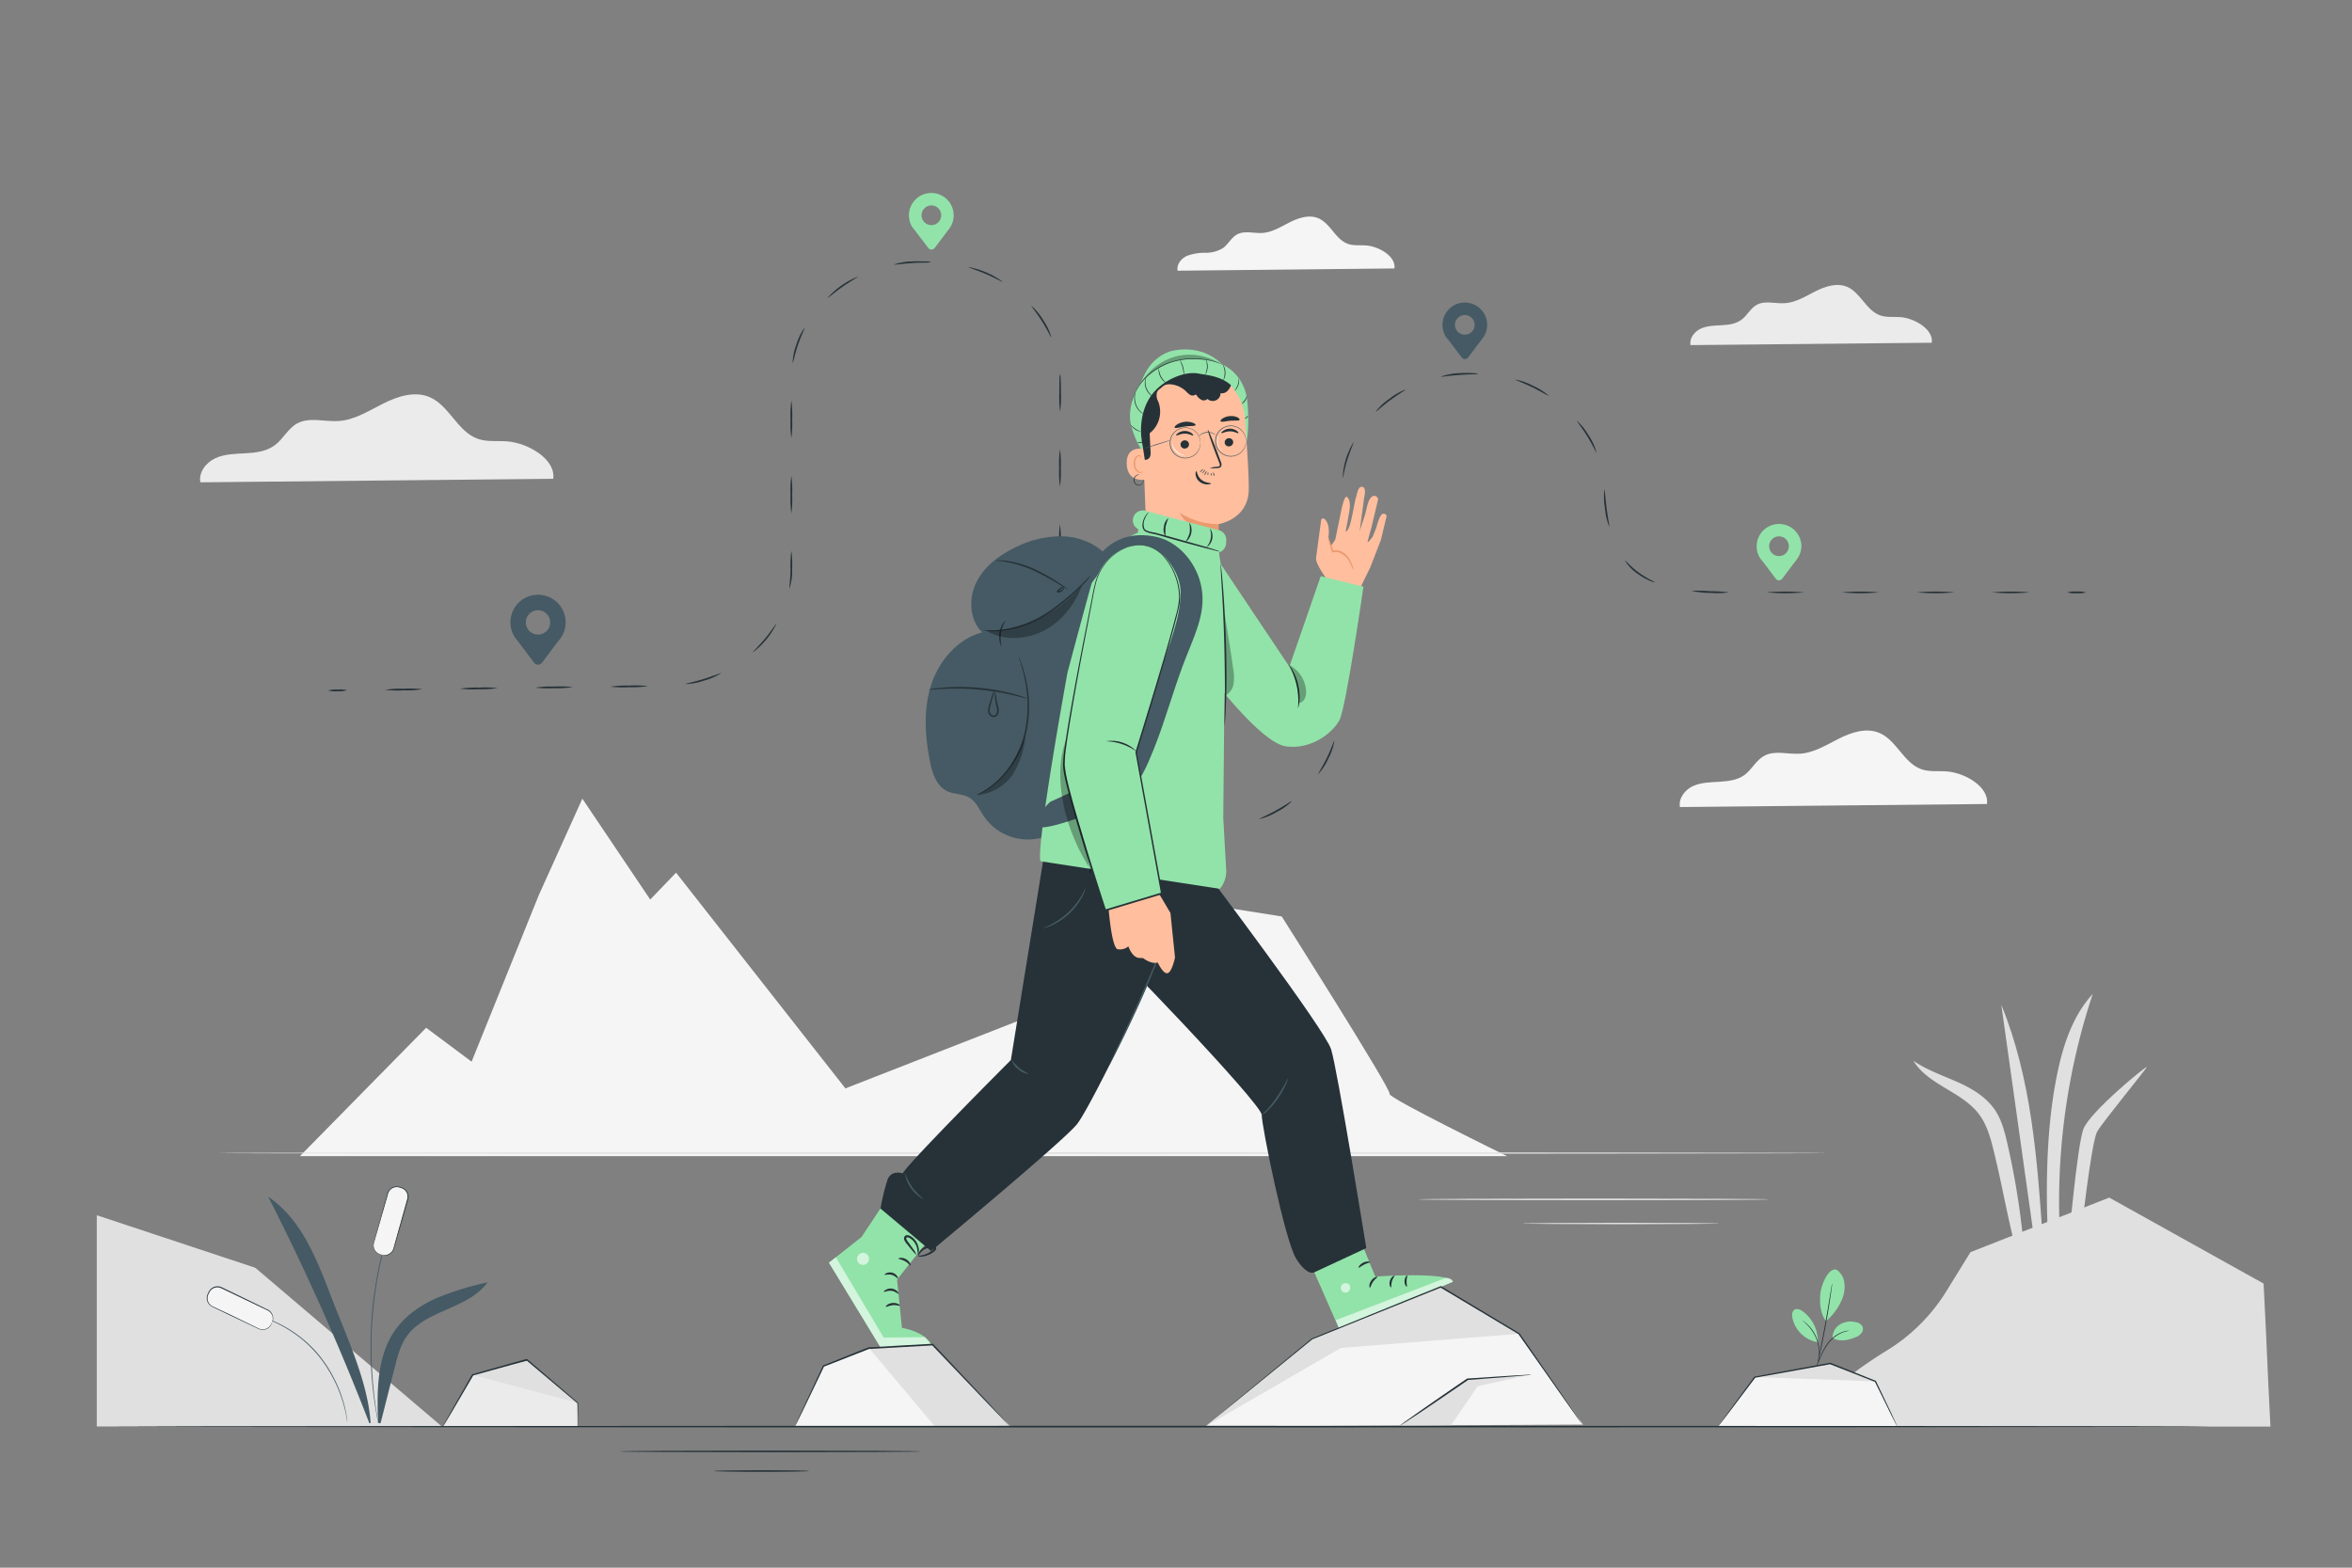 <svg xmlns="http://www.w3.org/2000/svg" viewBox="0 0 750 500"><rect x="0" y="0" width="750" height="500" fill="#808080" stroke="none"/><g id="freepik--background-complete--inject-6"><path d="M616,109.31c.59-4.28-5.45-7.8-10-8.17-2.17-.17-4.41.16-6.46-.55C595.07,99,593.29,93.3,589,91.48c-3.24-1.37-7-.15-10.11,1.43s-6.24,3.57-9.75,3.79c-3.05.2-6.37-.94-9,.55-2,1.11-3,3.41-4.87,4.76s-4.13,1.6-6.36,1.72-4.53.15-6.56,1.08-3.7,3.07-3.28,5.26Z" style="fill:#ebebeb"></path><path d="M443.12,348.91c.81-1.09-34.4-56.61-34.4-56.61l-25.2-4-25.94,33.9-11-5.16-77,30.09-54-68.8-8.24,8.57-21.64-32.17L171.8,285.52l-21.42,53.09L135.89,327.8,95.65,368.73H480.56S442.3,350,443.12,348.91Z" style="fill:#f5f5f5"></path><path d="M582.74,367.76c0,.14-114.95.26-256.72.26s-256.76-.12-256.76-.26S184.2,367.5,326,367.5,582.74,367.62,582.74,367.76Z" style="fill:#e0e0e0"></path><path d="M564.09,382.53c0,.15-25,.27-55.89.27s-55.89-.12-55.89-.27,25-.26,55.89-.26S564.09,382.39,564.09,382.53Z" style="fill:#e0e0e0"></path><path d="M176.41,152.71c.87-6.25-8-11.4-14.6-11.93-3.16-.26-6.44.23-9.44-.82-6.49-2.26-9.09-10.65-15.42-13.32-4.74-2-10.19-.22-14.79,2.09S113,134,107.9,134.28c-4.46.28-9.31-1.37-13.21.81-2.91,1.62-4.43,5-7.11,6.95s-6,2.35-9.3,2.53-6.63.21-9.59,1.56-5.42,4.49-4.8,7.7Z" style="fill:#ebebeb"></path><path d="M633.59,256.43c.75-5.44-6.93-9.92-12.7-10.38-2.75-.23-5.61.2-8.21-.71-5.65-2-7.91-9.27-13.42-11.59-4.12-1.74-8.87-.19-12.86,1.82s-7.94,4.54-12.41,4.82c-3.88.25-8.09-1.19-11.49.71-2.53,1.41-3.86,4.33-6.19,6.05s-5.26,2-8.09,2.19-5.76.18-8.34,1.36-4.71,3.91-4.18,6.7Z" style="fill:#f5f5f5"></path><path d="M444.65,85.62c.53-3.84-4.89-7-9-7.33-1.95-.16-4,.14-5.8-.5-4-1.39-5.58-6.54-9.47-8.18-2.91-1.23-6.26-.13-9.08,1.28s-5.61,3.21-8.76,3.41c-2.73.18-5.71-.84-8.11.5-1.78,1-2.72,3-4.37,4.27a10.41,10.41,0,0,1-5.71,1.55,16.17,16.17,0,0,0-5.88,1c-1.82.83-3.33,2.76-2.95,4.72Z" style="fill:#f5f5f5"></path><path d="M724,455c-1.4-27.61-.79-18-2.19-45.62l-49.22-27.42-44.25,17.4-7.78,12.61a57.65,57.65,0,0,1-18.82,18.72c-9.46,5.83-22.22,15-26.84,24.31Z" style="fill:#e0e0e0"></path><polygon points="30.86 387.59 81.4 404.34 140.91 454.97 30.86 454.97 30.86 387.59" style="fill:#e0e0e0"></polygon><path d="M638.17,320.45l10.5,74.79,2.73.08C649.66,369.93,647.8,344,638.17,320.45Z" style="fill:#e0e0e0"></path><path d="M667.33,317c-7.33,8-10.28,19.09-12.14,29.81-2.64,15.2-2.88,33.15-2.09,48.56l3.84.09A210.78,210.78,0,0,1,667.33,317Z" style="fill:#e0e0e0"></path><path d="M640.1,364.7c-.85-3.71-1.81-7.48-3.92-10.63-2.86-4.27-7.52-7-12.2-9.06s-9.61-3.78-13.84-6.68c4.72,7.74,15.44,9.8,20.89,17,2.72,3.6,3.85,8.12,4.91,12.5,2.32,9.56,3.75,17.83,6.07,27.39h3.1A244.83,244.83,0,0,0,640.1,364.7Z" style="fill:#e0e0e0"></path><path d="M659.74,395.32s2.63-29.7,4.58-35.15,20.38-20.52,20.2-19.81-13.82,17.19-15.77,20.56-5.32,34.4-5.32,34.4Z" style="fill:#e0e0e0"></path><path d="M547.93,390.2a3.2,3.2,0,0,1-.64.05l-1.81.05-6.68.08-22,.08-22-.08-6.67-.08-1.82-.05a3.15,3.15,0,0,1-.63-.05,2.42,2.42,0,0,1,.63-.05l1.82,0,6.67-.08,22-.08,22,.08,6.68.08,1.81,0A2.46,2.46,0,0,1,547.93,390.2Z" style="fill:#e0e0e0"></path></g><g id="freepik--Plants--inject-6"><path d="M585.7,405a5.89,5.89,0,0,1,2.4,3.94,10.39,10.39,0,0,1-.42,4.69,18.48,18.48,0,0,1-5.38,7.72c-2.13-2.65-2-6.59-1.85-8.59.29-3.16,2.71-8.69,5.25-7.76" style="fill:#92E3A9"></path><path d="M584.35,426.8a5,5,0,0,1,2.44-4.42,6.63,6.63,0,0,1,5.12-.65,2.8,2.8,0,0,1,2,1.33,2.16,2.16,0,0,1-.35,2.16,4.45,4.45,0,0,1-1.87,1.28c-2.43,1-5,1.48-7.3.3" style="fill:#92E3A9"></path><path d="M579.48,435.41a3,3,0,0,1,.2-.6c.15-.42.35-1,.6-1.61a17.59,17.59,0,0,1,2.66-5,10.8,10.8,0,0,1,4.54-3.37,7.13,7.13,0,0,1,1.68-.41c.2,0,.36,0,.47,0h.16a10.83,10.83,0,0,0-2.25.59,11,11,0,0,0-4.43,3.36,19.47,19.47,0,0,0-2.69,4.93c-.27.67-.5,1.21-.66,1.58A5.33,5.33,0,0,1,579.48,435.41Z" style="fill:#263238"></path><path d="M584.22,409.35a1.17,1.17,0,0,1,0,.28q0,.3-.09.78c-.08.68-.21,1.65-.39,2.86-.35,2.42-.88,5.74-1.55,9.41s-1.35,7-1.88,9.34c-.26,1.2-.48,2.16-.64,2.82-.08.31-.15.57-.19.76a1.1,1.1,0,0,1-.09.27s0-.1,0-.28.09-.45.15-.77l.58-2.83c.48-2.39,1.14-5.69,1.81-9.35s1.22-7,1.61-9.39c.2-1.19.35-2.15.47-2.85.05-.32.1-.58.13-.78A1.16,1.16,0,0,1,584.22,409.35Z" style="fill:#263238"></path><path d="M579.66,427.85a11.79,11.79,0,0,0-4.81-9.62c-.77-.56-1.83-1-2.63-.51s-.85,1.66-.67,2.59a10,10,0,0,0,8,7.77" style="fill:#92E3A9"></path><path d="M574.75,421.14a3.87,3.87,0,0,1,.49.33,5.3,5.3,0,0,1,.55.43,8.93,8.93,0,0,1,.68.62c.24.25.51.51.77.82a10.89,10.89,0,0,1,.78,1A13.09,13.09,0,0,1,579.4,427a13.52,13.52,0,0,1,.7,2.86,11.65,11.65,0,0,1,.07,1.29,9.93,9.93,0,0,1,0,1.12,7.21,7.21,0,0,1-.12.91,6.39,6.39,0,0,1-.14.69,3.54,3.54,0,0,1-.17.56c-.05,0,.18-.82.27-2.17a10,10,0,0,0,0-1.11,11.41,11.41,0,0,0-.1-1.26,13,13,0,0,0-.7-2.81,13.48,13.48,0,0,0-1.34-2.57,10.79,10.79,0,0,0-.75-1c-.25-.31-.51-.58-.74-.83C575.42,421.66,574.72,421.18,574.75,421.14Z" style="fill:#263238"></path><path d="M117.77,453.91l.42-.05c-.87-13-7.4-26.94-12.14-39.13-4.87-12.55-9.44-25.43-20.53-33.05a764.44,764.44,0,0,1,32.25,72.23" style="fill:#455a64"></path><path d="M125.55,387.83s0,.06,0,.17l-.15.48-.62,1.86c-.13.4-.28.85-.45,1.33l-.48,1.61c-.34,1.15-.77,2.46-1.13,3.93-.19.73-.4,1.5-.61,2.3s-.38,1.64-.58,2.51c-.42,1.73-.76,3.6-1.14,5.57-.68,4-1.27,8.31-1.62,12.92s-.37,9-.28,13c.09,2,.14,3.9.3,5.67.07.89.11,1.75.2,2.57s.17,1.62.24,2.37c.14,1.51.36,2.86.51,4.06l.23,1.66c.09.51.17,1,.24,1.39.13.82.23,1.47.31,1.93l.07.5a1.06,1.06,0,0,1,0,.17s-.84-3.66-1.57-9.69c-.08-.75-.17-1.54-.26-2.37s-.14-1.68-.22-2.57c-.17-1.78-.23-3.68-.32-5.69-.11-4-.06-8.43.26-13.05s1-9,1.65-12.94c.38-2,.73-3.85,1.16-5.58.21-.87.39-1.71.6-2.51s.42-1.57.62-2.3c.38-1.47.82-2.77,1.17-3.93l.51-1.6.47-1.33c.28-.78.51-1.4.66-1.83q.12-.3.18-.48Z" style="fill:#455a64"></path><rect x="113.4" y="386.09" width="22.32" height="6.65" rx="2.98" transform="translate(-284.06 403.09) rotate(-74.18)" style="fill:#f5f5f5"></rect><path d="M121.86,400.25s.18.05.53.07a2.92,2.92,0,0,0,1.48-.27,2.86,2.86,0,0,0,1.54-1.72c.26-.9.54-1.95.87-3.1.64-2.31,1.41-5.05,2.26-8.09.42-1.52.87-3.12,1.34-4.77a2.85,2.85,0,0,0-.44-2.38,2.74,2.74,0,0,0-.95-.84,5.34,5.34,0,0,0-1.26-.43A2.84,2.84,0,0,0,124,380.1a5.65,5.65,0,0,0-.41,1.2c-.47,1.65-.93,3.25-1.36,4.77-.87,3-1.66,5.76-2.32,8.07-.17.57-.32,1.12-.47,1.64a5.07,5.07,0,0,0-.3,1.46,3,3,0,0,0,.93,2.12,3.18,3.18,0,0,0,1.32.72l.38.12.13.05-.14,0-.39-.1a3.11,3.11,0,0,1-1.37-.69,3.08,3.08,0,0,1-1-2.2,5.51,5.51,0,0,1,.29-1.51c.14-.52.29-1.07.45-1.64.65-2.31,1.42-5,2.27-8.09.42-1.52.87-3.12,1.34-4.77a5.69,5.69,0,0,1,.43-1.26,3.18,3.18,0,0,1,.9-1,3.13,3.13,0,0,1,2.69-.49,6.6,6.6,0,0,1,1.31.46,3.06,3.06,0,0,1,1,.92,3.12,3.12,0,0,1,.48,2.61c-.47,1.65-.93,3.25-1.36,4.77l-2.32,8.07c-.33,1.15-.62,2.18-.91,3.1a3,3,0,0,1-3.17,2A2,2,0,0,1,121.86,400.25Z" style="fill:#263238"></path><path d="M120.57,453.86c-.41-10.05-.42-21.11,5.28-29.41,3.23-4.69,8.09-8.08,13.29-10.41A93.1,93.1,0,0,1,155.45,409c-6.17,8.64-20.14,8.74-26,17.56-1.76,2.62-2.58,5.73-3.37,8.78-1.65,6.3-3.09,12.28-4.74,18.59" style="fill:#455a64"></path><path d="M76.52,418.56h.14l.4,0c.35.05.87.09,1.53.22a36.34,36.34,0,0,1,5.51,1.38,39.47,39.47,0,0,1,7.67,3.51,43,43,0,0,1,4.1,2.82,39,39,0,0,1,4,3.61,34.23,34.23,0,0,1,3.4,4.14c.52.69,1,1.42,1.42,2.11s.86,1.41,1.23,2.11a42.45,42.45,0,0,1,3.32,7.75,35.91,35.91,0,0,1,1.31,5.53c.12.66.15,1.18.19,1.53l0,.4c0,.09,0,.14,0,.14l0-.13c0-.11,0-.24-.06-.4-.07-.35-.11-.87-.25-1.52a38.75,38.75,0,0,0-1.39-5.49,43.09,43.09,0,0,0-3.35-7.69c-.37-.7-.81-1.38-1.23-2.09s-.9-1.41-1.41-2.1a35.58,35.58,0,0,0-3.39-4.1,38.34,38.34,0,0,0-3.92-3.58,44,44,0,0,0-4.07-2.82,39.55,39.55,0,0,0-13.07-5c-.66-.15-1.17-.2-1.52-.27l-.4-.07Z" style="fill:#455a64"></path><rect x="73.19" y="406.1" width="6.65" height="22.32" rx="2.98" transform="translate(-332.69 305.4) rotate(-64.32)" style="fill:#f5f5f5"></rect><path d="M86.73,421.78s.08-.17.16-.51A2.93,2.93,0,0,0,85.44,418c-.84-.42-1.83-.87-2.9-1.39L75,413l-4.48-2.14a2.85,2.85,0,0,0-2.42,0,2.94,2.94,0,0,0-1,.8,6.11,6.11,0,0,0-.64,1.16,2.86,2.86,0,0,0,0,2.49,3,3,0,0,0,.78,1,5.24,5.24,0,0,0,1.12.61L72.81,419l7.56,3.67,1.53.74a5.08,5.08,0,0,0,1.39.55,3,3,0,0,0,2.25-.56,3.16,3.16,0,0,0,.93-1.17l.19-.36a.86.86,0,0,1,.07-.12.44.44,0,0,1,0,.13l-.16.37a3.15,3.15,0,0,1-.92,1.24,3.06,3.06,0,0,1-2.34.62,5.17,5.17,0,0,1-1.44-.54l-1.54-.73-7.58-3.61c-1.42-.69-2.92-1.4-4.47-2.14a5.59,5.59,0,0,1-1.16-.65,3.2,3.2,0,0,1-.87-1.06,3.11,3.11,0,0,1,0-2.73,5.78,5.78,0,0,1,.67-1.21,3.09,3.09,0,0,1,3.74-.89l4.46,2.15,7.56,3.67c1.07.52,2,1,2.9,1.42A3,3,0,0,1,87,419.75a2.83,2.83,0,0,1,0,1.54A1.71,1.71,0,0,1,86.73,421.78Z" style="fill:#263238"></path></g><g id="freepik--Route--inject-6"><path d="M659.2,188.94a8.94,8.94,0,0,1,3-.26,9.06,9.06,0,0,1,3,.26,9.06,9.06,0,0,1-3,.26A8.94,8.94,0,0,1,659.2,188.94Z" style="fill:#263238"></path><path d="M635.22,188.94a69.25,69.25,0,0,1,12,0,69.25,69.25,0,0,1-12,0Z" style="fill:#263238"></path><path d="M611.25,188.94a69.13,69.13,0,0,1,12,0,69.13,69.13,0,0,1-12,0Z" style="fill:#263238"></path><path d="M587.27,188.94a69.25,69.25,0,0,1,12,0,69.25,69.25,0,0,1-12,0Z" style="fill:#263238"></path><path d="M563.3,188.94a69.13,69.13,0,0,1,12,0,69.13,69.13,0,0,1-12,0Z" style="fill:#263238"></path><path d="M539.34,188.41a54.61,54.61,0,0,1,6,.16,44.45,44.45,0,0,1,6,.37,28.41,28.41,0,0,1-6,.15A25.13,25.13,0,0,1,539.34,188.41Z" style="fill:#263238"></path><path d="M518.14,178.71c.13-.11,1.79,2,4.46,3.93s5.16,2.93,5.09,3.09a5.16,5.16,0,0,1-1.68-.55,19.92,19.92,0,0,1-3.72-2.12A13.57,13.57,0,0,1,518.14,178.71Z" style="fill:#263238"></path><path d="M511.59,156.05c.13,0,.3,2.67.71,5.94s1,5.89.82,5.93a20.35,20.35,0,0,1-1.34-5.86A21.57,21.57,0,0,1,511.59,156.05Z" style="fill:#263238"></path><path d="M502.86,134.22a19.24,19.24,0,0,1,3.75,4.7,18.19,18.19,0,0,1,2.51,5.47c-.14.06-1.21-2.4-2.95-5.2S502.74,134.32,502.86,134.22Z" style="fill:#263238"></path><path d="M483.18,121.05a19.38,19.38,0,0,1,5.66,2,19.85,19.85,0,0,1,5.08,3.22c-.08.13-2.34-1.31-5.3-2.75S483.13,121.19,483.18,121.05Z" style="fill:#263238"></path><path d="M459.46,120.13a19.63,19.63,0,0,1,5.91-1.11,34.6,34.6,0,0,1,4.26,0,6.59,6.59,0,0,1,1.75.17,5.36,5.36,0,0,1-1.75.2c-1.09,0-2.58.07-4.22.2C462.13,119.78,459.49,120.28,459.46,120.13Z" style="fill:#263238"></path><path d="M438.63,131.34a18.72,18.72,0,0,1,4.39-4.12,19,19,0,0,1,5.22-3c.07.14-2.27,1.45-4.91,3.41S438.74,131.45,438.63,131.34Z" style="fill:#263238"></path><path d="M428.16,152.43A23.51,23.51,0,0,1,431.63,141c.14.07-1,2.48-2,5.64S428.32,152.45,428.16,152.43Z" style="fill:#263238"></path><path d="M427.61,176.39a35.2,35.2,0,0,1-.17-6,34.08,34.08,0,0,1,.35-6,35.28,35.28,0,0,1,.17,6A34.08,34.08,0,0,1,427.61,176.39Z" style="fill:#263238"></path><path d="M427.27,200.36a34.38,34.38,0,0,1-.18-6,35.16,35.16,0,0,1,.35-6,34.38,34.38,0,0,1,.18,6A35.28,35.28,0,0,1,427.27,200.36Z" style="fill:#263238"></path><path d="M426.92,224.33a35,35,0,0,1-.17-6,34.08,34.08,0,0,1,.35-6,35.12,35.12,0,0,1,.17,6A33.91,33.91,0,0,1,426.92,224.33Z" style="fill:#263238"></path><path d="M420.31,246.93c-.13-.09,1.38-2.31,2.82-5.27s2.23-5.51,2.38-5.47a17.8,17.8,0,0,1-1.92,5.7A18.16,18.16,0,0,1,420.31,246.93Z" style="fill:#263238"></path><path d="M401.51,261.24c-.05-.14,2.44-1.14,5.32-2.73s5.06-3.15,5.15-3a19.08,19.08,0,0,1-4.9,3.48A19.3,19.3,0,0,1,401.51,261.24Z" style="fill:#263238"></path><path d="M377.87,264a38.59,38.59,0,0,1,6-.25l2.33,0,1.9,0a6.07,6.07,0,0,1,1.76.11,5.82,5.82,0,0,1-1.75.26l-1.91.14c-.71,0-1.5,0-2.33,0A31.63,31.63,0,0,1,377.87,264Z" style="fill:#263238"></path><path d="M355.22,257.12c.09-.13,2.36,1.29,5.35,2.66s5.53,2.22,5.49,2.37a19.21,19.21,0,0,1-5.71-1.9A19.56,19.56,0,0,1,355.22,257.12Z" style="fill:#263238"></path><path d="M340.27,238.87c.15-.05,1.15,2.44,2.82,5.27s3.33,4.93,3.21,5a18.43,18.43,0,0,1-3.66-4.77A18.18,18.18,0,0,1,340.27,238.87Z" style="fill:#263238"></path><path d="M338,215.17a35.15,35.15,0,0,1,.26,6,35.22,35.22,0,0,1-.26,6,34.12,34.12,0,0,1-.26-6A34,34,0,0,1,338,215.17Z" style="fill:#263238"></path><path d="M338,191.2a35.15,35.15,0,0,1,.26,6,35.15,35.15,0,0,1-.26,6,34,34,0,0,1-.26-6A34,34,0,0,1,338,191.2Z" style="fill:#263238"></path><path d="M338,167.22a35.32,35.32,0,0,1,.26,6,35.15,35.15,0,0,1-.26,6,34,34,0,0,1-.26-6A34.12,34.12,0,0,1,338,167.22Z" style="fill:#263238"></path><path d="M338,143.25a35.15,35.15,0,0,1,.26,6,35.32,35.32,0,0,1-.26,6,34.12,34.12,0,0,1-.26-6A34,34,0,0,1,338,143.25Z" style="fill:#263238"></path><path d="M338,119.27a6.36,6.36,0,0,1,.23,1.76c.05,1.08.08,2.58.08,4.24a35.15,35.15,0,0,1-.26,6,34,34,0,0,1-.26-6c0-1.66,0-3.16.07-4.24A6.18,6.18,0,0,1,338,119.27Z" style="fill:#263238"></path><path d="M328.9,97.55a18.64,18.64,0,0,1,3.82,4.65,18.14,18.14,0,0,1,2.55,5.45c-.15.06-1.23-2.4-3-5.17S328.78,97.65,328.9,97.55Z" style="fill:#263238"></path><path d="M308.76,85.16a26.58,26.58,0,0,1,11,4.73c-.08.13-2.4-1.22-5.42-2.51S308.72,85.31,308.76,85.16Z" style="fill:#263238"></path><path d="M285,84.38a19.77,19.77,0,0,1,5.93-1c1.67-.09,3.17,0,4.26,0a6,6,0,0,1,1.75.19,5.86,5.86,0,0,1-1.75.18c-1.09.06-2.59,0-4.23.14C287.64,84.1,285,84.53,285,84.38Z" style="fill:#263238"></path><path d="M263.85,95.05a25.93,25.93,0,0,1,9.79-6.85c.07.14-2.3,1.39-5,3.28S264,95.16,263.85,95.05Z" style="fill:#263238"></path><path d="M252.76,115.82a17.76,17.76,0,0,1,1.18-5.9,17.65,17.65,0,0,1,2.64-5.4c.14.07-1.1,2.45-2.15,5.57S252.91,115.84,252.76,115.82Z" style="fill:#263238"></path><path d="M252.35,139.77a34,34,0,0,1-.26-6,34,34,0,0,1,.26-6,35.15,35.15,0,0,1,.26,6A35.15,35.15,0,0,1,252.35,139.77Z" style="fill:#263238"></path><path d="M252.35,163.75a34,34,0,0,1-.26-6,34.12,34.12,0,0,1,.26-6,35.32,35.32,0,0,1,.26,6A35.15,35.15,0,0,1,252.35,163.75Z" style="fill:#263238"></path><path d="M251.74,187.69c-.15,0,.3-2.68.34-6a34.39,34.39,0,0,1,.27-6,34.6,34.6,0,0,1,.25,6A17.65,17.65,0,0,1,251.74,187.69Z" style="fill:#263238"></path><path d="M240,208.1c-.1-.12,1.87-1.94,4-4.49s3.48-4.83,3.62-4.75A24.84,24.84,0,0,1,240,208.1Z" style="fill:#263238"></path><path d="M218.58,218.17c0-.15,2.61-.63,5.76-1.6s5.6-2,5.67-1.9a19.69,19.69,0,0,1-5.52,2.4A19.33,19.33,0,0,1,218.58,218.17Z" style="fill:#263238"></path><path d="M194.63,219a36,36,0,0,1,6-.34,33.39,33.39,0,0,1,6,.18,36,36,0,0,1-6,.34A33.47,33.47,0,0,1,194.63,219Z" style="fill:#263238"></path><path d="M170.66,219.31a34.72,34.72,0,0,1,6-.34,35.2,35.2,0,0,1,6,.17,34.08,34.08,0,0,1-6,.35A35.77,35.77,0,0,1,170.66,219.31Z" style="fill:#263238"></path><path d="M146.69,219.65a34.08,34.08,0,0,1,6-.35,34.62,34.62,0,0,1,6,.18,34.72,34.72,0,0,1-6,.34A35.2,35.2,0,0,1,146.69,219.65Z" style="fill:#263238"></path><path d="M122.72,220a34.72,34.72,0,0,1,6-.34,35,35,0,0,1,6,.17,33.87,33.87,0,0,1-6,.35A34.46,34.46,0,0,1,122.72,220Z" style="fill:#263238"></path><path d="M104.66,220.23a9.27,9.27,0,0,1,3-.3,9,9,0,0,1,3,.22,9,9,0,0,1-3,.3A8.46,8.46,0,0,1,104.66,220.23Z" style="fill:#263238"></path><path d="M304.1,68.69a7.13,7.13,0,1,0-13.27,3.61h0l0,0c.28.46.62.79,1,1.28L296,79.08a1.29,1.29,0,0,0,2.05,0l4.07-5.39a16.93,16.93,0,0,0,1-1.37v0h0A7.12,7.12,0,0,0,304.1,68.69ZM297,71.8a3.14,3.14,0,1,1,3.14-3.14A3.14,3.14,0,0,1,297,71.8Z" style="fill:#92E3A9"></path><path d="M574.42,174.25a7.13,7.13,0,1,0-13.28,3.6h0l0,0c.27.46.61.79,1,1.27l4.14,5.48a1.28,1.28,0,0,0,2,0l4.07-5.39a16.93,16.93,0,0,0,1-1.37l0,0h0A7.12,7.12,0,0,0,574.42,174.25Zm-7.13,3.1a3.14,3.14,0,1,1,3.13-3.14A3.13,3.13,0,0,1,567.29,177.35Z" style="fill:#92E3A9"></path><path d="M474.23,103.65a7.13,7.13,0,1,0-13.27,3.6h0l0,0c.27.46.61.79,1,1.28l4.14,5.48a1.29,1.29,0,0,0,2.05,0l4.07-5.39a16.93,16.93,0,0,0,1-1.37v0h0A7.11,7.11,0,0,0,474.23,103.65Zm-7.12,3.1a3.14,3.14,0,1,1,3.13-3.14A3.14,3.14,0,0,1,467.11,106.75Z" style="fill:#455a64"></path><path d="M180.38,198.55A8.81,8.81,0,1,0,164,203h0l0,0a19.13,19.13,0,0,0,1.19,1.57l5.11,6.78a1.58,1.58,0,0,0,2.54,0l5-6.66a18.47,18.47,0,0,0,1.28-1.7l0,0h0A8.77,8.77,0,0,0,180.38,198.55Zm-8.82,3.84a3.88,3.88,0,1,1,3.88-3.88A3.88,3.88,0,0,1,171.56,202.39Z" style="fill:#455a64"></path></g><g id="freepik--Character--inject-6"><path d="M340,171.11a31.53,31.53,0,0,0-15.83,3.3c-5.23,2.44-10.17,6.05-12.77,11.2s-2.31,12,1.79,16.08c-7.88,2.09-13.81,9.1-16.29,16.86s-1.95,16.2-.38,24.2c.75,3.78,2.08,8,5.57,9.62,2.24,1,5,.8,7.1,2.09s3.06,3.65,4.39,5.66a17,17,0,0,0,24.26,4.32L354,178.56C350.83,174.12,345.43,171.57,340,171.11Z" style="fill:#455a64"></path><path d="M350.86,180.36a11.08,11.08,0,0,1-1.11,1.34c-.75.84-1.84,2-3.22,3.5a68.8,68.8,0,0,1-11.84,10.29,34.23,34.23,0,0,1-14.6,5.62,23.21,23.21,0,0,1-4.77.1c-.56,0-1-.12-1.29-.16a1.5,1.5,0,0,1-.44-.1s.63,0,1.74.06a26.74,26.74,0,0,0,4.71-.26,35.52,35.52,0,0,0,14.36-5.69A76.85,76.85,0,0,0,346.27,185l3.33-3.39A11,11,0,0,1,350.86,180.36Z" style="fill:#263238"></path><path d="M319.36,206.09c-.06,0-.32-.4-.54-1.16a7.81,7.81,0,0,1-.15-3.1,7.64,7.64,0,0,1,1.1-2.9c.44-.67.82-1,.87-1a15.06,15.06,0,0,0-1.45,3.93A14.82,14.82,0,0,0,319.36,206.09Z" style="fill:#263238"></path><path d="M324.8,209.28a2.15,2.15,0,0,1,.22.47c.13.31.33.77.54,1.39a43.42,43.42,0,0,1,1.53,5.26,39.1,39.1,0,0,1,0,18,30.1,30.1,0,0,1-9.31,15.29,23.82,23.82,0,0,1-4.53,3.1c-.56.32-1,.49-1.34.64a2.83,2.83,0,0,1-.49.18,18.32,18.32,0,0,1,1.74-1,26.69,26.69,0,0,0,4.38-3.19,30.75,30.75,0,0,0,9.05-15.15,40.17,40.17,0,0,0,.17-17.77c-.46-2.26-1-4-1.35-5.28A15.77,15.77,0,0,1,324.8,209.28Z" style="fill:#263238"></path><path d="M327.58,222.81a5.76,5.76,0,0,1-1.22-.27c-.78-.21-1.91-.49-3.31-.82a79.5,79.5,0,0,0-22.25-2c-1.43.07-2.59.15-3.39.22a5.41,5.41,0,0,1-1.25,0,5.51,5.51,0,0,1,1.23-.25c.79-.13,1.95-.26,3.39-.38a66.84,66.84,0,0,1,22.36,2c1.4.37,2.51.71,3.27,1A5,5,0,0,1,327.58,222.81Z" style="fill:#263238"></path><g style="opacity:0.3"><path d="M314.29,201h0c5.44,3.5,12.78,3.1,18.54.15s10-8.42,12.23-14.49C337.53,195.36,326.35,201.67,314.29,201Z"></path></g><g style="opacity:0.3"><path d="M311.38,253.59a15.39,15.39,0,0,0,11.44-6.4A27.75,27.75,0,0,0,327,234.77a58.83,58.83,0,0,1-5.48,10.79,26.74,26.74,0,0,1-4.31,4.33,28.53,28.53,0,0,1-5.84,3.7"></path></g><path d="M317,220.23a9,9,0,0,1,.71,2.6c.17.82.36,1.77.65,2.83a3.27,3.27,0,0,1,0,1.84,1.68,1.68,0,0,1-1.61,1.23,1.87,1.87,0,0,1-1.54-1.33,3.34,3.34,0,0,1,0-1.83c.29-1.09.6-2,.85-2.81a14.3,14.3,0,0,1,.91-2.53,13.75,13.75,0,0,1-.56,2.64c-.22.85-.47,1.79-.73,2.8a3,3,0,0,0,0,1.57,1.4,1.4,0,0,0,1.09,1,1.17,1.17,0,0,0,1.1-.88,3.05,3.05,0,0,0,0-1.56,25.32,25.32,0,0,1-.55-2.87C317.16,221.25,317,220.25,317,220.23Z" style="fill:#263238"></path><path d="M340.67,188.09a29.75,29.75,0,0,1-3.2-1.86,73.5,73.5,0,0,0-7.83-4.24,35.6,35.6,0,0,0-8.43-2.7c-2.24-.41-3.66-.42-3.66-.51a3.74,3.74,0,0,1,1-.06,19.68,19.68,0,0,1,2.71.2,31.54,31.54,0,0,1,8.6,2.59,55.67,55.67,0,0,1,7.81,4.41c.95.63,1.71,1.16,2.23,1.54A4,4,0,0,1,340.67,188.09Z" style="fill:#263238"></path><path d="M339.17,187.42c.06,0,.11.34-.17.77a1.74,1.74,0,0,1-1.77.74h0l-.33-.06.15-.31a2.46,2.46,0,0,1,1.41-1.23c.46-.15.76-.09.77,0s-.26.16-.62.37a2.68,2.68,0,0,0-1.09,1.12l-.17-.37h0a1.56,1.56,0,0,0,1.38-.46C339,187.68,339.09,187.41,339.17,187.42Z" style="fill:#263238"></path><path d="M423.64,185.5s-4-5.26-4-7.39l1.66-12.38s.72-1.25,1.84.82c1,1.9.44,4.84.44,4.84l.7,2.91,1.51-2.2,1.7-8.27s1.08-6,2-5.35,1.2,2.36.73,4.94-1.07,5.85-1.07,5.85-.12,1,.84-.69,2-8.93,2.39-9.9.51-3.55,2-3.41.62,3.43.62,3.43l-1.42,10.66s1.38-4.29,1.64-5,.67-3.07,1.17-4.35,1.24-1.94,1.89-1.86a1.22,1.22,0,0,1,1.15,1.22l-2.18,9.12s-1.21,4.15-1.13,4.42,1.61-1.73,1.61-1.73l1.18-3s1-4.19,2.1-4.31,1.16.73,1.16.73l-1.85,7.66L436.93,181l-3.21,6.57s-4.48-.7-4.65-.47S423.64,185.5,423.64,185.5Z" style="fill:#ffbe9d"></path><path d="M431.58,181.81a13.3,13.3,0,0,1-.92-1.92,6.66,6.66,0,0,0-3.32-3.54,3.58,3.58,0,0,0-2.35-.18l-.26.07-.06-.28c-.29-1.27-.69-2.44-.87-3.24a3.17,3.17,0,0,1-.21-1.33,6.52,6.52,0,0,1,.5,1.23,33.7,33.7,0,0,1,1.08,3.27l-.33-.21a4,4,0,0,1,2.7.16,5.64,5.64,0,0,1,2.33,1.81,9.3,9.3,0,0,1,1.14,2.08A6.29,6.29,0,0,1,431.58,181.81Z" style="fill:#eb996e"></path><path d="M389,179.51l22.15,33.11,10-28.86,13.62,3.35s-5.56,38.8-7.68,42.65-8.77,9.41-17,8.29-24.62-23.19-24.62-23.19Z" style="fill:#92E3A9"></path><path d="M413.88,225.91a23,23,0,0,0-3-13.92,6,6,0,0,1,1.26,1.74A16.8,16.8,0,0,1,414,218.6a17.16,17.16,0,0,1,.34,5.2A6.17,6.17,0,0,1,413.88,225.91Z" style="fill:#263238"></path><g style="opacity:0.3"><path d="M390.67,221.9a5.17,5.17,0,0,0,2.7-3.86,15.05,15.05,0,0,0-.15-4.87c-.89-6.53-2.14-13.33-3-19.86l.35,27.91"></path></g><g style="opacity:0.3"><path d="M414.11,224.3a2.71,2.71,0,0,0,2-1.6,5.14,5.14,0,0,0,.35-2.64,10,10,0,0,0-5.46-8,22.28,22.28,0,0,1,3.08,12.22"></path></g><path d="M414.46,395.23l12.66,28.82,36.2-15.24c-1.67-3.36-24.77-1.65-24.77-1.65l-8-19.57Z" style="fill:#92E3A9"></path><g style="opacity:0.6"><path d="M428.14,409.55a1.61,1.61,0,0,0-.31,2.12,1.55,1.55,0,0,0,2.1.32,1.69,1.69,0,0,0,.31-2.24,1.6,1.6,0,0,0-2.21-.1" style="fill:#fff"></path></g><g style="opacity:0.6"><path d="M427.12,424.05l-1.14-3,35.13-13.5s1.91,0,2.21,1.23Z" style="fill:#fff"></path></g><path d="M439.23,407.25c.07.18-.78.64-1.41,1.57s-.78,1.87-1,1.87-.36-1.13.43-2.25S439.2,407.08,439.23,407.25Z" style="fill:#263238"></path><path d="M444.66,406.9c.12.15-.52.77-.81,1.77s-.12,1.87-.3,1.93-.72-.88-.34-2.12S444.59,406.73,444.66,406.9Z" style="fill:#263238"></path><path d="M448.58,410.39c-.14.1-.76-.68-.71-1.83s.71-1.89.84-1.78-.15.85-.18,1.8S448.75,410.3,448.58,410.39Z" style="fill:#263238"></path><path d="M436.91,402.53c0,.19-.92.29-1.89.78s-1.62,1.13-1.78,1,.33-1.06,1.48-1.62S436.93,402.36,436.91,402.53Z" style="fill:#263238"></path><path d="M287.6,423.5l-1.55-15.39,12.84-16.17-15.74-10.12-.42.62-8,12.08-10.39,8.2,16.5,27.11,16.07-1.08S295.47,425,287.6,423.5Z" style="fill:#92E3A9"></path><g style="opacity:0.6"><polygon points="264.32 402.72 280.82 429.83 296.89 428.75 294.92 426.46 281.8 426.62 266.53 400.98 264.32 402.72" style="fill:#fff"></polygon></g><path d="M287,416.44c-.1.17-1.07-.29-2.31-.17s-2.12.69-2.25.54.68-1.13,2.2-1.25S287.16,416.31,287,416.44Z" style="fill:#263238"></path><path d="M286.51,412.63c-.16.13-.94-.77-2.23-.93s-2.29.49-2.4.33.11-.35.54-.63a3,3,0,0,1,1.95-.41,3,3,0,0,1,1.78.9C286.49,412.27,286.58,412.58,286.51,412.63Z" style="fill:#263238"></path><path d="M286.28,407.71c-.17.11-.78-.79-1.92-1.1s-2.13.12-2.22-.05.14-.32.57-.51a2.79,2.79,0,0,1,3.35.93C286.33,407.37,286.36,407.67,286.28,407.71Z" style="fill:#263238"></path><path d="M290.33,403.62c-.19.08-.7-.81-1.74-1.38s-2-.61-2.07-.81,1.16-.54,2.42.19S290.52,403.58,290.33,403.62Z" style="fill:#263238"></path><path d="M292.2,400.18c-.08.06-.65-.55-1.51-1.59-.49-.6-1-1.21-1.49-1.84a4.77,4.77,0,0,1-.83-1.24,1.24,1.24,0,0,1,0-1,1,1,0,0,1,.93-.58,3,3,0,0,1,1.56.68,5.4,5.4,0,0,1,2.05,3.31,3,3,0,0,1-.22,2.22,19.6,19.6,0,0,0-.27-2.11,5.51,5.51,0,0,0-1-2,5,5,0,0,0-.94-.89,2.63,2.63,0,0,0-1.15-.53.31.31,0,0,0-.3.17.69.69,0,0,0,0,.45,5.18,5.18,0,0,0,.7,1.08c.46.66.92,1.3,1.37,1.93A6.65,6.65,0,0,1,292.2,400.18Z" style="fill:#263238"></path><path d="M292.81,400.62c-.08,0-.07-.85.73-1.87a4,4,0,0,1,4.71-1.18.7.7,0,0,1,.29.55,1,1,0,0,1-.16.53,2.74,2.74,0,0,1-.54.54,7.14,7.14,0,0,1-3.17,1.46,3.35,3.35,0,0,1-2,0c0-.12.76-.11,1.89-.44a7.77,7.77,0,0,0,2.83-1.5,2.13,2.13,0,0,0,.4-.39c.06-.15,0-.11,0-.15a1.39,1.39,0,0,0-.48-.14,4,4,0,0,0-.6-.05,3.53,3.53,0,0,0-1.14.16,3.85,3.85,0,0,0-1.67,1C293.11,399.9,292.92,400.66,292.81,400.62Z" style="fill:#263238"></path><g style="opacity:0.6"><path d="M277.11,401.38a1.91,1.91,0,1,1-2-1.78A1.91,1.91,0,0,1,277.11,401.38Z" style="fill:#fff"></path></g><path d="M362.06,127.77a33.28,33.28,0,0,1,3.52-9.43,13.8,13.8,0,0,1,7.62-6.29,18.43,18.43,0,0,1,10.2.25,16.73,16.73,0,0,1,6.25,3.83c3,2.59,4.53,6.63,5.79,10.38" style="fill:#92E3A9"></path><path d="M397.56,126.77a14.41,14.41,0,0,0-5.46-9.15A19,19,0,0,0,382,114.2c-5.61-.43-12.17,1.1-16,5.2s-6.09,9.68-5.61,14.68c.21,2.25,2.39,8.34,4.12,9.81l32.14-.83C398.57,140,398.14,130.36,397.56,126.77Z" style="fill:#92E3A9"></path><path d="M397,133.5a17.75,17.75,0,0,0-17.67-16.37h-.92c-9.92.56-15,9.29-14.15,19.19L366,182.06h22.73l-.2-14.89s9.54-1.46,9.67-11C398.26,151.57,397.62,142.08,397,133.5Z" style="fill:#ffbe9d"></path><path d="M388.6,167.16a23.15,23.15,0,0,1-12.48-3.68s2.92,6.86,12.43,6Z" style="fill:#eb996e"></path><path d="M393.24,141a1.37,1.37,0,0,1-1.32,1.37,1.3,1.3,0,0,1-1.4-1.23,1.37,1.37,0,0,1,1.32-1.37A1.3,1.3,0,0,1,393.24,141Z" style="fill:#263238"></path><path d="M394.89,138.16c-.17.18-1.2-.59-2.66-.59s-2.54.73-2.7.55.09-.39.56-.73a3.77,3.77,0,0,1,2.16-.67,3.62,3.62,0,0,1,2.12.69C394.82,137.76,395,138.08,394.89,138.16Z" style="fill:#263238"></path><path d="M379.15,141.69a1.36,1.36,0,0,1-1.31,1.37,1.31,1.31,0,0,1-1.4-1.23,1.36,1.36,0,0,1,1.31-1.38A1.31,1.31,0,0,1,379.15,141.69Z" style="fill:#263238"></path><path d="M380.47,138.89c-.16.18-1.2-.59-2.66-.58s-2.54.73-2.7.55.1-.4.57-.74a3.67,3.67,0,0,1,2.16-.66,3.58,3.58,0,0,1,2.12.68C380.4,138.49,380.56,138.81,380.47,138.89Z" style="fill:#263238"></path><path d="M385.79,149.28a9.85,9.85,0,0,1,2.38-.43c.37,0,.72-.11.79-.36a1.9,1.9,0,0,0-.25-1.11l-1.1-2.85c-1.53-4.06-2.63-7.4-2.47-7.46s1.54,3.18,3.06,7.24c.37,1,.72,2,1.06,2.87a2.18,2.18,0,0,1,.19,1.47.92.92,0,0,1-.62.54,2.22,2.22,0,0,1-.63.09A9.54,9.54,0,0,1,385.79,149.28Z" style="fill:#263238"></path><path d="M381.47,150.28c.24,0,.24,1.58,1.6,2.71s3.05,1,3.06,1.18-.37.31-1.09.33a4,4,0,0,1-2.56-.9,3.41,3.41,0,0,1-1.23-2.27C381.19,150.67,381.36,150.27,381.47,150.28Z" style="fill:#263238"></path><path d="M381.23,135.57c-.14.4-1.61.23-3.32.46s-3.1.7-3.34.35c-.1-.17.14-.55.69-.94a5.83,5.83,0,0,1,5.07-.61C381,135.07,381.29,135.38,381.23,135.57Z" style="fill:#263238"></path><path d="M395.25,133.93c-.28.36-1.55.14-3,.27s-2.7.5-3,.19c-.14-.16,0-.51.54-.88a4.91,4.91,0,0,1,2.4-.79,4.77,4.77,0,0,1,2.48.42C395.16,133.43,395.37,133.75,395.25,133.93Z" style="fill:#263238"></path><path d="M365.63,143.38c-.16-.07-6.54-1.95-6.35,4.57s6.7,5,6.71,4.79S365.63,143.38,365.63,143.38Z" style="fill:#ffbe9d"></path><path d="M364.5,150.33s-.12.08-.31.18a1.11,1.11,0,0,1-.84,0,2.81,2.81,0,0,1-1.38-2.48,3.8,3.8,0,0,1,.27-1.64,1.3,1.3,0,0,1,.83-.89.58.58,0,0,1,.68.29c.09.18.05.31.09.32s.13-.11.07-.38a.73.73,0,0,0-.26-.4.86.86,0,0,0-.64-.15,1.59,1.59,0,0,0-1.15,1.05,3.73,3.73,0,0,0-.34,1.82,2.94,2.94,0,0,0,1.74,2.77,1.19,1.19,0,0,0,1-.2C364.49,150.49,364.52,150.34,364.5,150.33Z" style="fill:#eb996e"></path><path d="M369.91,124l3.22-2.78,10.24,1.57,7.2-1.85,1.89,2.07c-.81,1.09.91-3.56-.73-4.8-3.53-2.68-6.51-2.58-11-2.66s-13.45,5.32-16.66,8.38c-2.57,2.45-2.55,4.56-2.55,4.56-.41,3.53,1.56,7.53,2.34,11,.41,1.78,1.19,7.18,1.19,7.18h0c1.5,0,2-1.19,1.83-2.67l-.28-5.81a8.78,8.78,0,0,0,2.68-10.25C368.94,127.42,368.11,125,369.91,124Z" style="fill:#263238"></path><path d="M368.58,125.56a4.66,4.66,0,0,1,4.55-3,8,8,0,0,1,5.18,2.37,6.72,6.72,0,0,0,1.17,1,1.51,1.51,0,0,0,1.44.08c.14-.07.28-.18.43-.14a.47.47,0,0,1,.24.22,4.06,4.06,0,0,0,1.51,1.43,1.67,1.67,0,0,0,1.93-.29,2.5,2.5,0,0,0,4.19-1.85,2.36,2.36,0,0,0,2.37-.9,4.84,4.84,0,0,0-1.2-7.39,8.74,8.74,0,0,0-3.15-.91,40.59,40.59,0,0,0-5.16-.39,6.53,6.53,0,0,0-2.25.27c-1,.36-1.82,1.17-2.86,1.3a5,5,0,0,1-2-.32,7.81,7.81,0,0,0-2.87-.42c-1.91.17-3.49,1.54-4.75,3a7.92,7.92,0,0,0-2,3.46,3.41,3.41,0,0,0,1.27,3.58,1.69,1.69,0,0,0,1.52.2,1,1,0,0,0,.54-1.31" style="fill:#263238"></path><path d="M364.07,140.48c-.7-5,.14-11,3.77-15.27s10.05-6.88,14.3-6.07c3.31.63,10.51.89,13.14,7.82l-.37-5.72s-3.2-6.5-12.65-6.3-13.57,1.3-18.14,6.86a12.83,12.83,0,0,0-2.61,12.7A33.92,33.92,0,0,0,364.07,140.48Z" style="fill:#92E3A9"></path><path d="M390.1,116.35a1.7,1.7,0,0,1-.35-.12c-.22-.08-.54-.22-1-.36a23.31,23.31,0,0,0-3.7-1,26.45,26.45,0,0,0-5.64-.33,23,23,0,0,0-6.76,1.35,21.86,21.86,0,0,0-6,3.45,16,16,0,0,0-2.15,2.12c-.32.35-.58.72-.85,1.07s-.5.7-.7,1.05a20.07,20.07,0,0,0-1.68,3.43c-.17.41-.27.75-.35,1a1.51,1.51,0,0,1-.14.34l.09-.35c.08-.23.16-.57.32-1a18.45,18.45,0,0,1,1.62-3.48c.2-.35.45-.7.69-1.07s.53-.74.85-1.1a17,17,0,0,1,2.17-2.15,21.61,21.61,0,0,1,6-3.5,22.56,22.56,0,0,1,6.83-1.34,24.71,24.71,0,0,1,5.68.38,22.06,22.06,0,0,1,3.7,1c.43.16.74.32,1,.41Z" style="fill:#263238"></path><path d="M364.7,132.11a1,1,0,0,1-.29-.13,5.55,5.55,0,0,1-.71-.52,5.81,5.81,0,0,1-1.94-5.24,5,5,0,0,1,.21-.85c.07-.2.12-.3.13-.29s-.11.44-.18,1.16a6.39,6.39,0,0,0,.35,2.77,6.29,6.29,0,0,0,1.54,2.33C364.33,131.84,364.72,132.08,364.7,132.11Z" style="fill:#263238"></path><path d="M367.46,126.39a2.4,2.4,0,0,1-.82-.59,5.28,5.28,0,0,1-1.31-2.08,4.76,4.76,0,0,1-.19-2.45,2.48,2.48,0,0,1,.33-1s-.09.38-.18,1a5.37,5.37,0,0,0,.25,2.35,5.82,5.82,0,0,0,1.21,2C367.16,126.14,367.48,126.36,367.46,126.39Z" style="fill:#263238"></path><path d="M371.93,122.22a2.38,2.38,0,0,1-.69-.48,5.7,5.7,0,0,1-1.26-1.61,5,5,0,0,1-.53-2,2,2,0,0,1,.07-.84,7.57,7.57,0,0,0,.66,2.71A10.25,10.25,0,0,0,371.93,122.22Z" style="fill:#263238"></path><path d="M376.24,114.84a1.94,1.94,0,0,1,.41.63,8,8,0,0,1,.65,1.68,8.64,8.64,0,0,1,.26,1.79,2.22,2.22,0,0,1-.06.75c-.07,0-.07-1.14-.42-2.48S376.18,114.87,376.24,114.84Z" style="fill:#263238"></path><path d="M384.54,114.68a1.8,1.8,0,0,1,.33.67,4.86,4.86,0,0,1,.23,1.79,4.76,4.76,0,0,1-.43,1.75,1.68,1.68,0,0,1-.41.63,8,8,0,0,0,.62-2.39A8.28,8.28,0,0,0,384.54,114.68Z" style="fill:#263238"></path><path d="M389.87,116.18a2.13,2.13,0,0,1,.44.68,5,5,0,0,1,.45,1.92,4.72,4.72,0,0,1-.35,1.93,2,2,0,0,1-.4.71,7.64,7.64,0,0,0,.52-2.64A7.55,7.55,0,0,0,389.87,116.18Z" style="fill:#263238"></path><path d="M395,120.67a1.41,1.41,0,0,1,.11.64,4.37,4.37,0,0,1-1,2.94c-.27.31-.48.45-.49.43a8.84,8.84,0,0,0,1.07-1.88A8.55,8.55,0,0,0,395,120.67Z" style="fill:#263238"></path><path d="M397.59,126.26a2.55,2.55,0,0,1-.52,1.54,2.45,2.45,0,0,1-1.21,1.07,12.51,12.51,0,0,0,1-1.2C397.37,127,397.52,126.25,397.59,126.26Z" style="fill:#263238"></path><path d="M397.94,132.55c.05,0,0,.39-.35.69s-.72.33-.72.27.29-.18.57-.44S397.87,132.53,397.94,132.55Z" style="fill:#263238"></path><path d="M364,137.74a4.86,4.86,0,0,1-3.57-2.44,8.57,8.57,0,0,0,3.57,2.44Z" style="fill:#263238"></path><path d="M364.55,140.89c0,.05-.32.38-.9.41s-1-.25-.94-.3.42.11.93.07S364.52,140.84,364.55,140.89Z" style="fill:#263238"></path><g style="opacity:0.3"><path d="M389.32,116.13a18.25,18.25,0,0,0-14-2.55,18.75,18.75,0,0,0-11.55,8.71s5.89-7.45,14.33-7.71S389.32,116.13,389.32,116.13Z"></path></g><path d="M382.8,141.24a9.51,9.51,0,0,0-.19-1.17,4.84,4.84,0,0,0-1.77-2.62,4.73,4.73,0,0,0-2-.88,4.81,4.81,0,0,0-2.5.21,4.76,4.76,0,0,0-2.2,1.66,4.74,4.74,0,0,0,0,5.61,4.76,4.76,0,0,0,2.2,1.66,4.79,4.79,0,0,0,4.51-.67,4.87,4.87,0,0,0,1.77-2.62,9.16,9.16,0,0,0,.19-1.18,3.75,3.75,0,0,1-.11,1.2,4.82,4.82,0,0,1-1.75,2.73,5,5,0,0,1-2.08.93,4.87,4.87,0,0,1-2.6-.2,4.64,4.64,0,0,1-1.26-.67,4.75,4.75,0,0,1-1.05-1,4.93,4.93,0,0,1,0-5.87,4.75,4.75,0,0,1,1.05-1.05,4.64,4.64,0,0,1,1.26-.67,4.89,4.89,0,0,1,4.68.73,4.82,4.82,0,0,1,1.75,2.73A3.7,3.7,0,0,1,382.8,141.24Z" style="fill:#455a64"></path><path d="M397.32,140.67s0-.43-.2-1.17a4.84,4.84,0,0,0-1.77-2.62,4.67,4.67,0,0,0-2-.88,4.81,4.81,0,0,0-2.5.21,4.68,4.68,0,0,0-1.2.65,4.76,4.76,0,0,0,0,7.63,4.68,4.68,0,0,0,1.2.65,4.79,4.79,0,0,0,4.51-.67,4.87,4.87,0,0,0,1.77-2.62c.19-.74.16-1.18.2-1.18a4.17,4.17,0,0,1-.11,1.2,4.9,4.9,0,0,1-1.76,2.73,5,5,0,0,1-2.08.93,4.87,4.87,0,0,1-2.6-.2,4.79,4.79,0,0,1-1.26-.67,4.93,4.93,0,0,1-1.05-6.92,4.93,4.93,0,0,1,2.31-1.72,4.89,4.89,0,0,1,4.68.73,4.9,4.9,0,0,1,1.76,2.73A4.11,4.11,0,0,1,397.32,140.67Z" style="fill:#455a64"></path><path d="M387.77,138.82s-.28-.19-.76-.42a4,4,0,0,0-4,.23c-.46.29-.69.54-.71.51a1.83,1.83,0,0,1,.62-.64,3.74,3.74,0,0,1,2-.74,3.81,3.81,0,0,1,2.1.5A2,2,0,0,1,387.77,138.82Z" style="fill:#455a64"></path><path d="M373.42,140.34c0,.06-1.93.72-4.36,1.48s-4.41,1.31-4.42,1.26,1.93-.72,4.35-1.48S373.4,140.28,373.42,140.34Z" style="fill:#455a64"></path><path d="M377.77,145.27a2.1,2.1,0,0,1-.85-.11,4.47,4.47,0,0,1-1.79-1,4.57,4.57,0,0,1-1.16-1.72,2,2,0,0,1-.17-.84,7.57,7.57,0,0,1,.32.78A5.12,5.12,0,0,0,377,145,7.68,7.68,0,0,1,377.77,145.27Z" style="fill:#fff"></path><path d="M389.67,143.68s-.31-.06-.65-.43a3.54,3.54,0,0,1-.79-1.71,4.66,4.66,0,0,1,0-1.89,1.47,1.47,0,0,1,.31-.71s-.08.28-.16.75a5.85,5.85,0,0,0,0,1.81,4,4,0,0,0,.69,1.65A5.27,5.27,0,0,0,389.67,143.68Z" style="fill:#fff"></path><path d="M382.64,150.62c0-.05.14-.3.42-.57s.52-.46.57-.41-.14.3-.42.57S382.69,150.66,382.64,150.62Z" style="fill:#263238"></path><path d="M383.34,151.05s.14-.35.41-.69.53-.6.57-.56-.13.35-.4.69S383.39,151.09,383.34,151.05Z" style="fill:#263238"></path><path d="M384.06,151.58c-.06,0,.06-.35.25-.72s.4-.64.46-.62-.06.36-.26.73S384.11,151.61,384.06,151.58Z" style="fill:#263238"></path><path d="M385.15,151.59c-.06,0-.09-.23-.07-.5s.09-.49.15-.49.09.23.07.5S385.22,151.59,385.15,151.59Z" style="fill:#263238"></path><path d="M386.2,151.76c-.07,0-.12-.2-.12-.44s.05-.45.12-.45.11.2.11.45S386.26,151.76,386.2,151.76Z" style="fill:#263238"></path><path d="M387.18,151.85c-.06,0-.17-.23-.25-.55s-.08-.6,0-.61.17.24.24.56S387.24,151.84,387.18,151.85Z" style="fill:#263238"></path><path d="M364.64,153a1.58,1.58,0,0,1-.29,1.11,1.52,1.52,0,0,1-1.06.72,1.5,1.5,0,0,1-1.42-.62,2,2,0,0,1-.34-1.52,1.75,1.75,0,0,1,.73-1.05,1.39,1.39,0,0,1,1.11-.27,2.54,2.54,0,0,0-1,.4,1.67,1.67,0,0,0-.62,1,1.88,1.88,0,0,0,.32,1.35,1.32,1.32,0,0,0,1.22.54,1.34,1.34,0,0,0,.94-.6A3,3,0,0,0,364.64,153Z" style="fill:#263238"></path><path d="M351.17,300c1.21,0,51.17,52,51.17,55.61s7.42,40.24,11,45.88,5.73,4.32,5.73,4.32l16.61-7.74s-9.2-57-11.22-63.41-40.12-56.82-40.12-56.82l-36,6.85Z" style="fill:#263238"></path><path d="M332.72,274,322.34,338.1s-32.47,32.51-34.49,36.13c0,0-3.62-1.21-4.83,2a67.65,67.65,0,0,0-2.25,9.23L296.89,399s42.59-35.31,46.62-40.55,20.91-39.79,24.14-48.65,7-28.51,7-28.51Z" style="fill:#263238"></path><path d="M410.71,344a7.21,7.21,0,0,1-.72,2,27.87,27.87,0,0,1-2.56,4.46,24.07,24.07,0,0,1-3.36,3.91,5.89,5.89,0,0,1-1.73,1.26,16.57,16.57,0,0,1,1.47-1.52,35.41,35.41,0,0,0,3.19-4C409.3,346.91,410.56,343.91,410.71,344Z" style="fill:#455a64"></path><path d="M328.16,342.54a5.59,5.59,0,0,1-3.42-1.48,5.69,5.69,0,0,1-2.16-3,29.72,29.72,0,0,0,2.49,2.63A29.18,29.18,0,0,0,328.16,342.54Z" style="fill:#455a64"></path><path d="M294.65,382.6a11.45,11.45,0,0,1-6.13-8.53,29.22,29.22,0,0,0,2.46,4.7A27.53,27.53,0,0,0,294.65,382.6Z" style="fill:#455a64"></path><path d="M346.12,283.48a2.47,2.47,0,0,1-.21.72,14.32,14.32,0,0,1-.84,1.86,20.76,20.76,0,0,1-9.71,9.08,14.15,14.15,0,0,1-1.91.72,2.08,2.08,0,0,1-.73.16c0-.09,1-.44,2.48-1.21a24.15,24.15,0,0,0,5.4-3.79,24.41,24.41,0,0,0,4.15-5.14C345.62,284.42,346,283.44,346.12,283.48Z" style="fill:#455a64"></path><path d="M371.58,299.86a11.93,11.93,0,0,1-.56,1.64c-.44,1.12-1,2.6-1.71,4.4-1.48,3.69-3.56,8.79-6.05,14.34s-4.92,10.5-6.7,14.06l-2.14,4.2a11.2,11.2,0,0,1-.85,1.51,11.76,11.76,0,0,1,.67-1.6l2-4.27c1.7-3.61,4.07-8.57,6.55-14.11s4.62-10.61,6.18-14.28c.77-1.76,1.4-3.22,1.87-4.33A11.35,11.35,0,0,1,371.58,299.86Z" style="fill:#455a64"></path><path d="M362.82,169.9s-11,4.43-13.55,12.16c-1.3,3.91-8.88,32.5-8.88,32.5s-10,54.9-8.62,60.13L389,283.48h0a8.81,8.81,0,0,0,2-6.13l-.93-16.45.67-70.51a9.14,9.14,0,0,0-.11-1.57l-2-13,.64-5.61-25.65-6.78Z" style="fill:#92E3A9"></path><path d="M361.28,165.48h0a3.17,3.17,0,0,1,3.94-2.57l23.45,6.19a3.18,3.18,0,0,1,2.36,3.24l-.06,1a3.17,3.17,0,0,1-4.1,2.84L363.48,169A3.16,3.16,0,0,1,361.28,165.48Z" style="fill:#92E3A9"></path><path d="M389,175.9a6.22,6.22,0,0,1-1.22-.23l-3.25-.82c-2.75-.72-6.53-1.74-10.69-2.9l-5.58-1.58h0a14.56,14.56,0,0,1-2.07-.48,5.11,5.11,0,0,1-.93-.4,1.6,1.6,0,0,1-.43-.32,2.62,2.62,0,0,1-.28-.43,3.12,3.12,0,0,1-.22-1.75,5.61,5.61,0,0,1,.39-1.43,6.27,6.27,0,0,1,1.08-1.76c.33-.35.55-.49.56-.47a8.22,8.22,0,0,0-1.37,2.34,4,4,0,0,0-.08,2.89c.22.5.8.69,1.42.9a13.32,13.32,0,0,0,2,.43h0l5.59,1.54c4.16,1.16,7.93,2.24,10.65,3l3.21,1A6.81,6.81,0,0,1,389,175.9Z" style="fill:#263238"></path><path d="M389.23,179.9a2.08,2.08,0,0,1,.1.52c.05.4.11.89.18,1.49.14,1.3.32,3.18.49,5.51.37,4.66.74,11.1.95,18.22s.19,13.58,0,18.25c-.07,2.33-.17,4.22-.26,5.52-.05.61-.1,1.1-.13,1.5a1.71,1.71,0,0,1-.08.52,2.09,2.09,0,0,1,0-.52c0-.41,0-.9,0-1.51,0-1.3.08-3.19.1-5.52.07-4.66,0-11.11-.18-18.23s-.52-13.55-.79-18.2c-.14-2.28-.25-4.14-.34-5.52,0-.6-.05-1.1-.07-1.5A2.36,2.36,0,0,1,389.23,179.9Z" style="fill:#263238"></path><path d="M372.59,165.21a19.13,19.13,0,0,0-.93,2.9,20.74,20.74,0,0,0,0,3,4,4,0,0,1-.52-3.12A4.06,4.06,0,0,1,372.59,165.21Z" style="fill:#263238"></path><path d="M379.25,166.74c.05,0,.29.28.49.86a4.84,4.84,0,0,1-.9,4.55c-.4.46-.74.65-.78.6a10,10,0,0,0,1.3-2.86A10.52,10.52,0,0,0,379.25,166.74Z" style="fill:#263238"></path><path d="M385.74,168.54c.05,0,.32.24.56.8a4.32,4.32,0,0,1-.73,4.51c-.41.46-.75.63-.79.58a5.83,5.83,0,0,0,1-5.89Z" style="fill:#263238"></path><path d="M382.36,184.41c-2.16-6.38-7.4-11.95-14-13.26s-12.8.09-17.51,5.58l-6,12.75c2.66-1.48,6.92-10.13,11.88-13.07s10.48-3,14.56,1.09c3,3,5.25,7.36,5.18,11.64-.14,8.38-3.63,16.24-6.17,24.24-3.26,10.26-5.84,21.2-13.37,28.91-6.05,6.19-14.15,9.88-22,13.43-1.86,1.53-6.16,7.09-3.94,8s10.29-2,12.58-2.71c5.71-1.74,11.64-3.61,16-7.71,4-3.81,6.22-9.12,8.3-14.26,4-9.92,6.62-20.26,10.63-30.19C381.9,200.4,385.28,193.05,382.36,184.41Z" style="fill:#455a64"></path><path d="M373.23,291.18l-4.56-7.7-15.26,5.32h0s1,13.56,3,13.95a4.19,4.19,0,0,0,3.41-.92s1.14,3.54,3.42,3.69l1.27.06c.41.32,2.73,2,4.65,1.38,0,0,1.76,3.82,3.18,3.42s2.34-5,2.34-5Z" style="fill:#ffbe9d"></path><path d="M359.45,174.57a16,16,0,0,0-10.38,11.84c-3,14.37-10.16,52-9.87,57.3.37,6.74,13.22,46.68,13.22,46.68l18-5.42-8.17-45S375,197.87,376,191.47C377.1,184.48,371,170.57,359.45,174.57Z" style="fill:#92E3A9"></path><path d="M359.45,174.6a11,11,0,0,1,1.4-.45,10,10,0,0,1,4.26-.22,10.73,10.73,0,0,1,5.95,3.3,20.48,20.48,0,0,1,5.23,13.49,14.08,14.08,0,0,1-.37,2.93c-.2,1-.45,2-.69,3-1,4-2.24,8.33-3.56,12.91-2.65,9.16-5.73,19.41-9.15,30.48v-.11l8.19,45,0,.23-.22.07-8.44,2.53-9.6,2.89-.25.07-.07-.24c-2.67-8.19-5.19-16.19-7.51-23.93-1.15-3.87-2.27-7.67-3.28-11.42-.5-1.87-1-3.72-1.43-5.57-.23-.92-.42-1.85-.6-2.77A20.12,20.12,0,0,1,339,244a44.29,44.29,0,0,1,.49-5.48c.25-1.78.5-3.53.78-5.26.54-3.45,1.13-6.78,1.7-10,1.15-6.44,2.29-12.41,3.34-17.84l2.89-14.64a55.55,55.55,0,0,1,1.36-6,17.43,17.43,0,0,1,2.36-4.56,16,16,0,0,1,5.29-4.67,12,12,0,0,1,2.26-1s-.19.1-.57.26a14,14,0,0,0-1.64.81,16.11,16.11,0,0,0-5.18,4.69,17.56,17.56,0,0,0-2.3,4.52,59.62,59.62,0,0,0-1.31,5.94c-.83,4.31-1.77,9.22-2.82,14.65s-2.14,11.42-3.27,17.85c-.56,3.22-1.13,6.55-1.67,10-.28,1.72-.53,3.47-.77,5.25a46.28,46.28,0,0,0-.47,5.4,19.76,19.76,0,0,0,.38,2.72c.17.92.37,1.83.6,2.75.42,1.84.93,3.69,1.43,5.55,1,3.74,2.14,7.54,3.29,11.4,2.33,7.73,4.85,15.73,7.52,23.92l-.32-.17,9.6-2.88,8.44-2.54-.18.3c-2.9-16-5.65-31.23-8.15-45v-.06l0-.06c3.43-11.07,6.54-21.3,9.22-30.45,1.33-4.57,2.57-8.87,3.6-12.88a28.66,28.66,0,0,0,1.09-5.82,20.45,20.45,0,0,0-5.08-13.34,10.65,10.65,0,0,0-5.82-3.3,10.1,10.1,0,0,0-4.22.15,9.62,9.62,0,0,0-1.05.28A3.53,3.53,0,0,1,359.45,174.6Z" style="fill:#263238"></path><path d="M362.47,239.73a17.62,17.62,0,0,0-9.8-3.31,11,11,0,0,1,9.8,3.31Z" style="fill:#263238"></path><g style="opacity:0.3"><path d="M348.07,277.79c-8.39-12.44-12.8-29.83-8-42.2-1.31,7.41-.06,14.18,2.15,21.37s4.85,14.36,5.28,21.87"></path></g></g><g id="freepik--Rocks--inject-6"><polyline points="322.25 454.97 297.41 428.76 277.05 429.91 262.63 435.61 253.48 454.97" style="fill:#f5f5f5"></polyline><polygon points="277.05 429.91 298.14 454.97 322.25 454.97 297.41 428.76 277.05 429.91" style="fill:#e0e0e0"></polygon><path d="M253.48,455a1.87,1.87,0,0,1,.14-.37l.45-1.05c.44-.95,1-2.27,1.8-3.94l6.56-14.09,0-.08.09,0,14.4-5.74H277l9.78-.56,10.59-.59h.12l.08.09,17.7,18.8,5.14,5.54c.57.62,1,1.12,1.36,1.5a3,3,0,0,1,.45.54,5.91,5.91,0,0,1-.51-.48l-1.43-1.44-5.25-5.44c-4.48-4.68-10.7-11.2-17.83-18.67l.2.08-10.59.6-9.78.54h.08l-14.43,5.66.11-.11c-2.77,5.79-5.08,10.61-6.72,14l-1.91,3.89-.51,1A1.83,1.83,0,0,1,253.48,455Z" style="fill:#263238"></path><polyline points="141.28 454.97 150.76 438.51 168.05 433.69 184.22 447.44 184.22 454.97" style="fill:#ebebeb"></polyline><polygon points="150.76 438.51 184.22 447.44 168.05 433.69 150.76 438.51" style="fill:#e0e0e0"></polygon><path d="M184.22,455a2.15,2.15,0,0,1-.05-.52c0-.38,0-.87,0-1.47,0-1.36,0-3.22-.07-5.54l.05.12-16.23-13.68.24.05L164.18,435l-13.36,3.7.14-.11L144,450.46c-.84,1.4-1.51,2.52-2,3.34l-.54.88a2.34,2.34,0,0,1-.21.29,1.44,1.44,0,0,1,.14-.33l.48-.91,1.89-3.41,6.76-11.92,0-.09.1,0L164,434.53l3.94-1.09.13,0,.1.09,16.12,13.82.06.05v.08c0,2.32-.06,4.18-.08,5.54,0,.6,0,1.09,0,1.47A2.15,2.15,0,0,1,184.22,455Z" style="fill:#263238"></path><polygon points="484.56 425.38 460.56 411.71 418.42 427.06 384.38 454.97 504.8 454.35 484.56 425.38" style="fill:#f5f5f5"></polygon><polygon points="384.38 454.97 427.56 429.91 484.56 425.38 459.6 410.61 418.42 427.06 384.38 454.97" style="fill:#e0e0e0"></polygon><polygon points="446.42 454.65 467.99 439.87 487.66 438.47 471.2 442.13 462.68 454.57 446.42 454.65" style="fill:#e0e0e0"></polygon><path d="M384.38,455s0-.06.15-.15l.46-.41,1.82-1.54,6.94-5.77,24.52-20.22,0,0h0l30-12.2,11.08-4.48.12-.05.11.07,25,15,0,0,0,0,14.62,21.08,4.05,5.9,1,1.57a6.15,6.15,0,0,1,.34.54s-.14-.16-.39-.51l-1.11-1.52c-1-1.37-2.37-3.34-4.15-5.83l-14.77-21,.07.06-25-14.95.22,0-11.07,4.49-30.06,12.15.06,0-24.64,20.08-7,5.67L385,454.47l-.49.38Z" style="fill:#263238"></path><path d="M488.33,438.42a8.46,8.46,0,0,1-1.56.21l-4.29.38L468,440.13l.13,0-2.37,1.62c-5.3,3.63-10.11,6.9-13.61,9.24L448,453.7l-1.15.73c-.26.16-.41.24-.42.22a2.16,2.16,0,0,1,.36-.31l1.09-.81,4.07-2.88c3.45-2.42,8.23-5.74,13.53-9.37l2.37-1.62.06,0H468l14.48-.94,4.31-.23A11,11,0,0,1,488.33,438.42Z" style="fill:#263238"></path><polygon points="598.03 440.6 583.61 434.89 559.57 439.26 547.92 454.92 604.97 454.97 598.03 440.6" style="fill:#f5f5f5"></polygon><path d="M559.57,439.26c.7-.13,38.46,1.34,38.46,1.34l-14.42-5.7Z" style="fill:#e0e0e0"></path><path d="M547.93,454.92a1.27,1.27,0,0,1,.18-.31l.6-.86,2.32-3.23,8.36-11.4.05-.07h.09l17.89-3.28,6.15-1.12h.07l.07,0,14.4,5.74.08,0,0,.07,5,10.5,1.34,2.92.34.77a1.27,1.27,0,0,1,.1.28,1,1,0,0,1-.16-.25l-.39-.75c-.36-.7-.85-1.67-1.45-2.87-1.26-2.54-3-6.11-5.13-10.41l.11.1-14.43-5.66.14,0-6.15,1.12-17.89,3.21.14-.08c-3.5,4.63-6.42,8.51-8.52,11.28l-2.42,3.15-.65.82Q547.94,454.93,547.93,454.92Z" style="fill:#263238"></path></g><g id="freepik--Floor--inject-6"><path d="M705.1,455c0,.14-150,.26-335.08.26S34.9,455.11,34.9,455s150-.26,335.12-.26S705.1,454.82,705.1,455Z" style="fill:#263238"></path><path d="M293.6,462.91c0,.15-21.49.26-48,.26s-48-.11-48-.26,21.48-.26,48-.26S293.6,462.77,293.6,462.91Z" style="fill:#263238"></path><path d="M258,469.17c0,.14-6.79.26-15.15.26s-15.16-.12-15.16-.26,6.79-.26,15.16-.26S258,469,258,469.17Z" style="fill:#263238"></path></g></svg>
